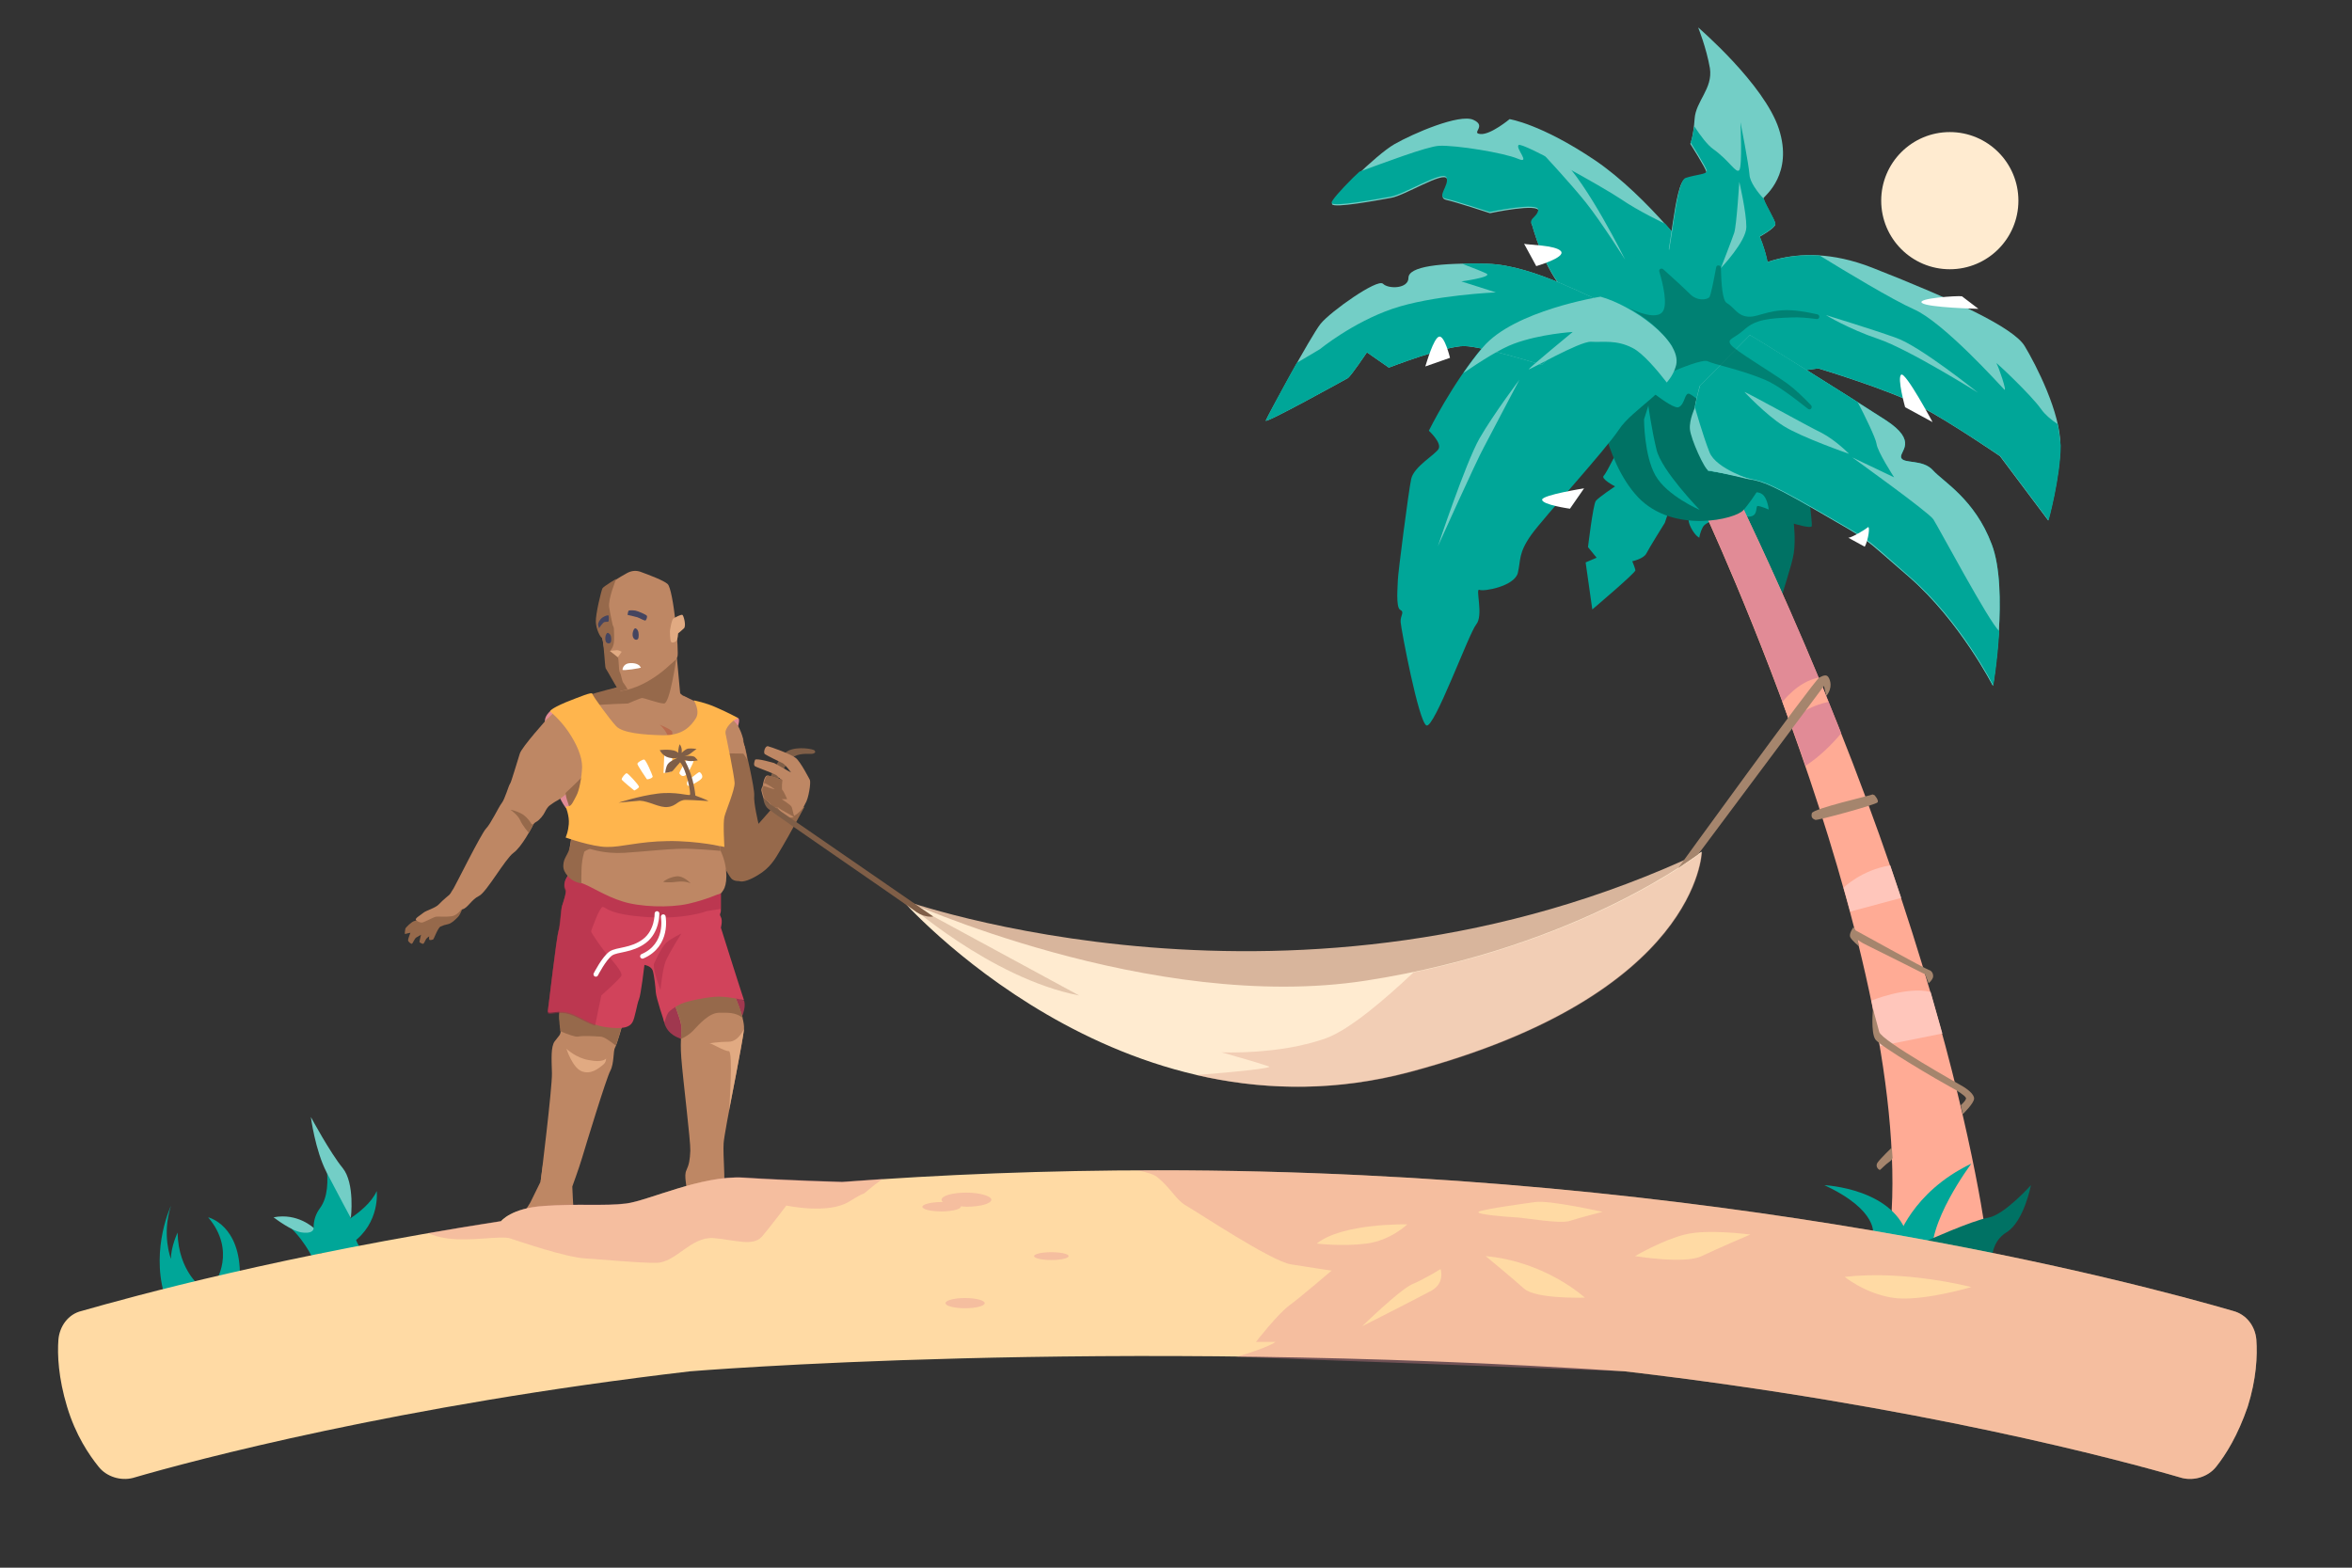 <?xml version="1.0" encoding="utf-8"?>
<!-- Generator: Adobe Illustrator 23.0.4, SVG Export Plug-In . SVG Version: 6.00 Build 0)  -->
<svg version="1.1" id="Layer_1" xmlns="http://www.w3.org/2000/svg" xmlns:xlink="http://www.w3.org/1999/xlink" x="0px" y="0px"
	 viewBox="0 0 600 400" style="enable-background:new 0 0 600 400;" xml:space="preserve">
<rect x="0" y="0" width="600" height="400" fill="#333333" stroke="none"/>
<style type="text/css">
	.st0{fill:#BE8764;}
	.st1{fill:#D18969;}
	.st2{fill:#E18B96;}
	.st3{fill:#00A698;}
	.st4{fill:#96694B;}
	.st5{fill:#7F5E47;}
	.st6{fill:#A0384F;}
	.st7{fill:#D1435B;}
	.st8{fill:#BA6B4D;}
	.st9{opacity:0.5;fill:#A82C47;}
	.st10{fill:#E5A389;}
	.st11{opacity:0.5;fill:#BA6B4D;}
	.st12{fill:#007264;}
	.st13{fill:#73CEC6;}
	.st14{fill:#D8B59C;}
	.st15{fill:#FFAB95;}
	.st16{fill:#F6BA5B;}
	.st17{fill:#FFC6BB;}
	.st18{fill:#FFEBD0;}
	.st19{fill:#A5856D;}
	.st20{opacity:0.7;fill:#D8B59C;}
	.st21{fill:#FFFFFF;}
	.st22{opacity:0.7;fill:#007264;}
	.st23{fill:#FFDAA4;}
	.st24{opacity:0.4;fill:#E0A28C;}
	.st25{fill:none;stroke:#FFFFFF;stroke-width:1.205;stroke-linecap:round;stroke-linejoin:round;stroke-miterlimit:10;}
	.st26{fill:#E1AA82;}
	.st27{fill:#444560;}
	.st28{fill:#FFB54D;}
	.st29{opacity:0.35;fill:#E18B96;}
</style>
<g>
	<path class="st0" d="M137.9,301.5c0,0-1.6,3.3-2.6,5.3c-1.1,1.9-3.5,5.4-3.5,5.4s14.7-0.5,14.6-2.5c-0.2-1.9-0.4-6.8-0.4-6.8
		l-1.3-3.6l-0.4-3.7l-5.8,1.6"/>
	<path class="st1" d="M175,303.8v3c0,0,14-1.1,13.6-1.5c-0.4-0.4-4-2.8-4-2.8"/>
	<path class="st2" d="M140.3,181.5c0,0-1.4,1.2-1.3,2.6c0.2,1.4,3.3,15.6,3.2,17.2s2,4.8,2.3,5c0.3,0.2,12.1,2.9,12.5,3.2
		s19.1,0.5,19.1,0.5s15.2-27,12-26.8c-0.6,0-15.2,2.1-15.2,2.1"/>
	<path class="st3" d="M54.9,327.2c0,0,5.5-8-1.8-16.6c0,0,8.3,1.9,8.1,15.1"/>
	<path class="st3" d="M51.6,328.7c0,0-6.1-4.2-6.3-14.2c0,0-1.7,3.6-1.7,6.7c0,0-2.4-6.1,0-13.5c0,0-5,10.5-1.8,22.2"/>
	<path class="st4" d="M118.3,230.9c0,0-0.7,2.3-1.5,3.1c-0.8,0.8-1.6,1.6-2.5,1.8c-0.9,0.2-1.2,0.3-1.9,0.6s-1.7,3.2-1.9,3.3
		c-0.2,0.1-1,0.3-1,0c-0.1-0.3,0-0.8,0-0.8s-0.6,0.4-0.8,0.7c-0.2,0.3-0.5,1.1-0.7,1.2c-0.2,0.1-1-0.3-1-0.5s0.4-1.8,0.4-1.8
		s-0.8,0.5-1.2,0.7c-0.4,0.2-0.9,1.5-1.1,1.6s-1-0.5-1-0.9c0-0.4,0.6-1.9,0.6-1.9s-1.1,0.2-1.3,0.3c-0.3,0.1,0-1,0-1.3
		s1.7-1.9,2.3-2c0.6-0.1,2.1-1.2,2.5-1.3c0.4-0.2,1.4-0.7,1.4-0.7"/>
	<path class="st5" d="M196.6,198.1c0,0,2.2-5.5,4.6-6.6c2.4-1.1,6.3-0.4,6.6,0s0.2,0.6-0.4,0.8s-2.9-0.3-4.8,0.7
		c-1.9,1-4.1,5.9-4.1,5.9"/>
	<path class="st0" d="M139.7,183.3c0,0-6.6,7.3-7.1,9c-0.6,1.8-2.2,7.4-2.5,7.7c-0.3,0.3-1.3,3.9-2.1,4.9c-0.8,1-2.8,5.3-4,6.5
		s-7.9,14.7-8.3,15.3c-0.4,0.6-1.5,2.3-1.5,3c0,0.7,2.4,2.6,3.8,2.3c1.3-0.3,2.3-2.5,4.2-3.4c1.9-0.9,6.7-9.5,8.8-11
		c2.1-1.5,4.8-6.7,4.8-6.7s0.2-0.8,1-1.2c0.8-0.4,1.9-1.8,2.2-2.5c0.9-1.8,1.5-1.8,2.1-2.3c0.6-0.5,1.3-0.5,3.8-2.7
		c2.5-2.2,5.9-9.6,5.9-9.6l0.7-8.5"/>
	<path class="st4" d="M205.2,205.9c0,0-4.3,8-5.6,10.1c-1.3,2.1-2.4,4.6-5.2,6.6c-2.9,2-5,2.6-5.9,2.2c0,0-1.2,0.1-1.9-0.6
		s-3.7-6.2-4-7s-3.2-12.1-3.2-12.4s2.9-13.9,3.1-14.6c0.1-0.7,1.2-2.6,2.9-2.7s4.6,2.9,4.6,2.9s2.6,10.9,2.4,12.6
		c-0.2,1.8,1.1,7.2,1.1,7.2l5.1-5.8"/>
	<path class="st1" d="M152.9,124.5"/>
	<path class="st6" d="M189.8,255.3c0,0,0.7,1.4-0.7,4.5c-1.4,3-1.1,6.2-5.7,6.1c-4.7-0.2-12.2,0.6-13.9-4.8s6.6-12.1,6.6-12.1"/>
	<path class="st0" d="M158.9,261.1c0,0-1.5,5.4-2,6.2c-0.5,0.8-0.2,4-1.2,5.9c-1,1.8-6.4,19.5-7.2,22.2c-0.8,2.7-2.6,7.6-2.6,7.6
		s-2.3-1-4.6-1.4c-2.4-0.4-3.4,0-3.4,0s3-24.1,2.9-27.8s-0.3-6.7,0.7-8.1s1.7-1.6,1.5-3.2c-0.2-1.5-0.5-3.7,0-5.5"/>
	<path class="st4" d="M142.9,263.1c1.9,0.8,3.8,1.5,4.5,1.4c1.5-0.3,4-0.1,5.9,0c0.9,0.1,2.4,1.2,3.8,2.3c0.6-1.6,1.7-5.6,1.7-5.6
		l-15.9-4.1c-0.5,1.8-0.2,4,0,5.5C142.9,262.7,142.9,262.9,142.9,263.1z"/>
	<path class="st0" d="M186.8,252.7c0,0,3.2,6.8,3,9.8c-0.2,3-5,26-5.2,29.2c-0.2,3.2,0.5,9.9,0,10.8s-5.5,1.8-6.6,1
		c-1.1-0.8-3.1,1.6-2.9,0.3c0.2-1.3-0.7-3.7,0-5.2c0.7-1.5,0.9-2.7,1-5c0.1-2.4-1.9-18.3-2.3-23.7c-0.4-5.4,0.3-6.1,0-8.2
		c-0.3-2.2-1.9-5.2-1.8-6.6"/>
	<path class="st4" d="M173.7,265.1c0.9-0.4,2.1-1.1,3-2c1.7-1.8,4.2-4.7,6.8-4.7c1.8,0,4.3-0.2,6,1.4c-0.8-3.2-2.7-7.1-2.7-7.1
		L172,255c-0.2,1.3,1.5,4.4,1.8,6.6C173.9,262.9,173.8,263.6,173.7,265.1z"/>
	<path class="st7" d="M183.9,227.9c0,0,0,3.5,0,4.4c0,0.9-0.5,0.8,0,1.7s0,2.7,0,2.7s5.2,16.5,5.9,18.5c0,0-3.7-0.9-6.4-0.9
		s-8,1.1-9.6,1.8c-1.7,0.8-3,1.8-3.4,2.4s-0.9,2.4-0.9,2.4s-2.1-6.2-2.2-7.7c-0.1-1.5-0.4-4.3-0.8-5.6c-0.5-1.2-2.1-1.4-2.1-1.4
		s-0.9,7.7-1.4,8.8c-0.5,1.1-1,4.8-1.7,5.9s-2.1,1.8-6.6,1.2c-4.5-0.6-7.1-3.2-10.1-3.8c-3.1-0.6-5.1,0.9-4.8-0.6
		c0.2-1.5,2.2-18.6,2.7-20.2c0.5-1.5,0.6-5.5,0.9-6.4s1.2-3.6,0.9-4.1c-0.3-0.5-0.5-1.5,0-2.6c0.5-1.1,1.8-2.6,1.7-3.2"/>
	<path class="st8" d="M139.7,184.1"/>
	<path class="st0" d="M149.8,190.5l-5.5,2.3c0,0-0.2,3,0,5c0.2,1.9,2.4,6.5,2.3,6.8l0.9,5.8l2.3,3.3l4.9-14.3"/>
	<path class="st0" d="M172.5,165.9c0,0,0.9,9.7,1,10.9c0.2,1.2,12.8,6.2,14,7.8c1.2,1.5,2.4,6,2.4,6s-7.2-1.4-12.1-0.9
		s-8.2,5.9-12.3,5.4c-4-0.5-8.6-6.9-11.3-8.1c-2.7-1.2-15.2-2.8-15.2-2.8s3.6-4.6,8.4-5.8c2.4-0.6,11.3-2.9,11.9-4.1
		c0.7-1.2,2.4-7.6,2-10.3"/>
	<path class="st4" d="M157.3,175.4c0,0-0.2,0-0.4,0.1c-1.7,0.4-8.2,2.1-10.5,3.2c-2.6,1.2-4.2,2.4-4.2,2.4s0,0,1,0.4
		c1,0.4,5.5-1.2,8-1.5s9-0.5,9-0.5s3-1.3,3.5-1.4c0.5-0.1,4.3,1.4,5.7,1.4c1.5,0,3.1-11.3,3.1-11.3s-3.7,3.6-5.3,2.1
		c-1.6-1.5-6.3-2.2-6.3-2.2s-1.2,5.4-2.3,6.2"/>
	<path class="st9" d="M153.4,254c0,0,4.6-4.1,5.1-5c0.5-0.9-2.7-4.4-3.4-5.2c-0.8-0.8-4.4-5.8-4.3-6.2s2.2-6.3,3-6.2
		c0.8,0.1,1.6,2,11.4,2.6s15-1.5,15-1.5l3.7-0.6c0-1.3,0-3.9,0-3.9l-38-6.5c0.1,0.6-1.1,2.1-1.7,3.2c-0.5,1.1-0.3,2.1,0,2.6
		c0.3,0.5-0.6,3.2-0.9,4.1c-0.3,0.9-0.5,4.9-0.9,6.4c-0.5,1.5-2.4,18.6-2.7,20.2c-0.2,1.5,1.8,0,4.8,0.6c2.4,0.5,4.4,2.1,7.3,3.1
		L153.4,254z"/>
	<path class="st10" d="M164,161.9"/>
	<path class="st10" d="M158.9,161.5"/>
	<path class="st1" d="M169.4,156.8"/>
	<path class="st0" d="M184,188.7c0,0,1.9,9.1,1.9,12c0,2.9-2.6,7.3-2.7,8.2c-0.1,0.9,0.4,6.4,0.7,8.7c0.3,2.4-0.1,4,0,5.9
		c0.1,1.9,0.7,4.2,0,4.4c-0.7,0.2-3.5,1.6-8.3,2.7c-4.8,1.1-12.5,0.8-16.8-0.6c-4.3-1.3-8.1-3.9-10.5-4.7c-2.5-0.8-3.8-3.4-3.7-3.8
		c0.1-0.4,1.2-9.6,2-11.5c0.8-1.9,0.8-5.4,0.8-6.3s-0.8-9.8-0.4-12.8c0.3-3,1.8-7.7,1.8-7.7"/>
	<path class="st0" d="M206.6,199c0,0-2.4-4.7-3.6-5.6c-1.2-1-6.3-2.8-7.1-3c-0.8-0.1-1.2,1.7-0.8,2c0.4,0.3,3.8,2,4.5,2.3
		s2.2,2.4,2.2,2.4l-4.3-2.4c0,0-4.7-1.4-4.9-0.8s-0.4,1.3,0,1.6c0.4,0.3,5.3,2,5.6,2.4c0.3,0.4,1.2,1.1,1.2,1.1s-3.2-1.2-3.8-1.1
		c-0.6,0.2-1,2.2-1,2.5s-0.6,0.9-0.3,1.6c0.2,0.7,0.4,2.1,1.1,2.3s1.3,1.5,1.9,1.7c0.6,0.1,1,0,1,0s2.9,3,4.1,2.3s2.4-1.8,3-3.2
		C206.3,203.8,206.9,199.6,206.6,199z"/>
	<g>
		<g>
			<path class="st4" d="M201.9,205.8c-0.3-0.5-2.5-1.9-2.5-1.9h1.4c0,0-0.9-2.1-1.2-2.3c-0.3-0.2,0-2.6,0-2.6s-3.2-1.2-3.8-1.1
				c-0.6,0.2-1,2.2-1,2.5c0,0.3-0.6,0.9-0.3,1.6c0.2,0.7,0.4,2.1,1.1,2.3c0.7,0.2,1.3,1.5,1.9,1.7c0.6,0.1,1,0,1,0s2.9,3,4.1,2.3
				C202.3,207.4,202.1,206.1,201.9,205.8z"/>
		</g>
	</g>
	<path class="st0" d="M194.7,200.5c0,0,2.7,0.9,2.9,0.9c0.2,0-2.1-1.5-2.6-1.6L194.7,200.5z"/>
	<path class="st0" d="M150.5,187.2c0,0-4.2,4.4-4.1,7.1c0.1,2.7,2.5,7.7,3,7.8"/>
	<path class="st0" d="M190.2,192.3c-0.9-3.9-2.3-7-2.3-7s-0.4,1.2-1,1.8c-0.6,0.6-2.7,2.5-2.7,2.5l0.5,2.6"/>
	<path class="st0" d="M198.4,206.1l4.1,2.3C202.5,208.4,200.8,209.7,198.4,206.1z"/>
	<path class="st4" d="M144.3,202.6c-0.2-1.8,1.6-3.5,3.1-4.4c0.3-0.2,0.7-0.3,1-0.3c1.4,0,2.1,4,5.8,5.3c3.7,1.3,8.9,0.6,8.9,0.6
		s-1.8,1.9-4.4,2.3s-3.9,1.2-6.9,5.6c-3,4.4-3.3,8-3.4,9.1c-0.1,1.1-0.1,4.6-0.1,4.6s-4.2-0.6-3.7-3.8c0.5-3.2,1.7-9.4,1.3-13
		C145.7,206.6,144.5,204.3,144.3,202.6z"/>
	<path class="st11" d="M183.3,208.5c0,0-3.7-3.9-4-4.4s1.6,0.3,3.4,0c1.8-0.3,3.2-0.9,3.2-0.9"/>
	<path class="st11" d="M156.9,200.4c0,0,0.7,1.8,3.1,1.7c2.4-0.1,1.6-1.8,0.9-2.7C160.1,198.5,156.8,198.7,156.9,200.4z"/>
	<path class="st11" d="M180.2,201.3c0,0,0.7,1.8,3.1,1.7c2.4-0.1,1.6-1.8,0.9-2.7C183.4,199.4,180.2,199.6,180.2,201.3z"/>
	<path class="st4" d="M169.2,225c0.1-0.2,1.6-1.2,3.4-1.4c1.8-0.2,3.6,1.8,3.6,1.8s-1.2-0.7-3.6-0.4S169.2,225,169.2,225z"/>
	<path class="st3" d="M413.8,112.9c-0.5,0.5-3.8,7.6-4.7,8.5c-0.8,0.8,2.9,2.7,2.9,2.7s-4.2,2.8-4.9,3.7c-0.7,0.9-2,11.8-2,11.8
		l2.2,2.7l-2.8,1.2l1.7,12c0,0,11.1-9.4,11-10s-0.8-2.3-0.8-2.3s2.9-0.6,3.6-2s4.7-7.8,4.7-7.8l1.6-4.8"/>
	<path class="st12" d="M460.9,123.3c0.4,1.1,1.4,10.1,1.3,10.9c-0.1,0.8-4.6-0.6-4.6-0.6s0.5,4.1,0,7.5c-0.5,3.4-3,10-2.8,10.6
		c0.3,0.6-1.7,3.4-1.7,3.4s-9.9-23.9-10-23.8c0,0,3.3-13.8,3.3-13.8"/>
	<path class="st3" d="M438.5,132.5c0,0-3.3,0.5-4.1,2c-0.8,1.5-0.9,2.7-0.9,2.7s-1-0.4-2.1-2.5c-1.1-2.1-0.5-3.2-0.5-3.2"/>
	<path class="st3" d="M445.9,125.9c0,0,2-0.8,3.5,0.1c1.5,0.9,1.8,4,1.8,4s-2.1-0.9-2.8-0.9c-0.7,0,0.4,3-2.8,2.7s-4.2,0.1-4.2,0.1
		l-1.4-1.7"/>
	<path class="st13" d="M433.2,67.4c0,0-12.6-17.2-26.3-26.5c-13.8-9.3-21.8-10.5-21.8-10.5s-4.8,4-7.4,3.8c-2.6-0.2,1.7-2-1.8-3.6
		c-3.5-1.7-15.5,3.5-20.2,6.2c-4.7,2.7-16.2,14.1-15.9,15.3c0.4,1.1,11.6-1,15-1.6c3.4-0.5,13.5-6.9,14.3-4.9c0.8,2-2.6,4.8-0.2,5.4
		c2.4,0.5,11.2,3.4,11.2,3.4s12.7-2.7,12.4-0.5c-0.2,1.4-1.6,1.9-1.8,2.8l0,0l0,0c-0.1,0.3,0,0.5,0.2,0.9c0.9,3.2,4.3,14.4,11,19.3
		c3.1,2.3,6.4,3.8,9.2,4.8c5.6,7.9,12,14.1,12,14.1L433.2,67.4z"/>
	<path class="st3" d="M424.8,57.1c0,0-6.8-3.2-11.3-6.3c-4.6-3.1-25.2-14.6-26.1-13.8c-0.9,0.8,3.3,5-0.2,3.5
		c-3.5-1.5-15.7-3.5-20.1-3.3c-3.2,0.2-14.2,4.4-20.3,6.6c-0.6,0.6-1.2,1.1-1.7,1.6c-3.1,3.1-5.6,5.9-5.4,6.4c0.4,1.1,11.6-1,15-1.6
		c3.4-0.5,13.5-6.9,14.3-4.9c0.8,2-2.6,4.8-0.2,5.4c2.4,0.5,11.2,3.4,11.2,3.4s12.7-2.7,12.4-0.5c-0.2,1.4-1.6,1.9-1.8,2.8
		c-0.1,0.3,0,0.5,0.2,0.9c0.9,3.2,4.3,14.4,11,19.3c3.1,2.3,6.4,3.8,9.2,4.8c5.6,7.9,12,14.1,12,14.1l10-28.4
		C433.2,67.4,429.9,62.8,424.8,57.1z"/>
	<path class="st14" d="M229.9,229.5c0,0,101.2,36.6,204.2-12.1c0,0-34.7,33.5-54.9,39.3s-102.9,0-102.9,0"/>
	<path class="st3" d="M79.5,320.5c0,0-4-8.1-9.7-9.9c0,0,10.7-0.8,15,8.3"/>
	<path class="st15" d="M434,128.9c0,0,57.6,122.2,47.6,189.9l25.8,2.3c0,0-7.4-78.1-66.8-199.8"/>
	<path class="st3" d="M82.6,320.5c0,0-5.1-6.6-1-12.2c4.2-5.6,0.2-17.4,0.2-17.4s8.5,9.9,7.6,17.4c-0.9,7.5,5.3,14.2,5.3,14.2"/>
	<path class="st3" d="M83.4,314.2c0,0,10.1-4.4,12.7-10.3c0,0,1,8.1-6.3,13.3"/>
	<path class="st3" d="M477.8,315.1c0,0,1.6-6.2-12.4-12.7c0,0,18.2,0.8,21.4,13.6"/>
	<path class="st3" d="M484,316.4c0,0,3.6-12.2,18.9-19.5c0,0-11.7,15.5-9.9,24.7"/>
	<path class="st12" d="M491.1,316.8c0,0,12-5.4,16.1-6.1s10.9-8.3,10.9-8.3s-1.8,9.3-6.2,12c-4.4,2.7-3.7,7.9-3.7,7.9"/>
	<path class="st16" d="M177.1,304.3c-0.2,0-0.3,0.1-0.3,0.1S176.9,304.4,177.1,304.3C177.1,304.4,177.1,304.3,177.1,304.3z"/>
	<path class="st2" d="M469.7,187.1c-7.9-20.1-17.5-42.1-29-65.7l-6.6,7.6c0,0,13.6,28.9,26.5,66.4
		C464.1,193.1,467.1,190.2,469.7,187.1z"/>
	<path class="st17" d="M470.3,226.5c0,0,4.5-4.5,11.9-5.7l2.8,8.3l-13,3.5"/>
	<path class="st17" d="M477.4,255.3c0,0,9-3.7,15.1-2.2l3,10.6l-15.9,3.2"/>
	<path class="st15" d="M454.7,179.1c0,0,4-5.3,9.3-6.2l2.4,6.2c0,0-7.9,1.5-9.5,6.2"/>
	<path class="st12" d="M444.8,130.1c0,0,6-6.7,8.2-15.4c2.3-8.7-2.8-20.6-2.8-20.6l-1.1,3.6c0,0-1.4-8.7-12.9-12
		c-11.5-3.3-20.5-11.2-20.5-11.2s-3.5,7.5-4.4,13.5c-0.9,6,3.2,14.4,3.2,14.4l-7.3-3.1c0,0,1.7,18.1,10.7,27.6
		C426.9,136.3,442.9,132.5,444.8,130.1z"/>
	<circle class="st18" cx="497.4" cy="51.2" r="17.5"/>
	<path class="st19" d="M477.7,202.7c-0.5,0.3-15.2,3.6-15.5,4.8c-0.3,1.2,0.4,1.5,0.9,1.7c0.5,0.2,15.6-3.9,15.9-4.5
		c0.3-0.6-0.8-1.8-0.8-1.8"/>
	<path class="st19" d="M473.4,237.4c0,0,17.9,9.9,18.7,10.1s1.2,1.2,1,1.9s-1.1,1.5-1.1,1.5l-0.9-2.3c0,0-13.3-6.7-14.8-7.4
		c-1.5-0.7-2.4-1.4-2.4-1.4l0.4,1.7c0,0-1.9-1.5-2.3-2.4c-0.4-0.9,0.8-2.5,0.8-2.5"/>
	<path class="st19" d="M477.8,257.4c0,0-0.6,6,0.6,7.8c1.2,1.8,16.8,10.9,18.9,12s3.9,2.3,4.2,2.9c0.3,0.5-1.3,1.9-1.3,1.9l0.5,2.3
		c0,0,2.9-2.8,2.9-4c0-1.2-1.9-2.5-2.7-3c-0.8-0.5-20.9-11.7-21.5-14C478.8,261,477.8,257.4,477.8,257.4z"/>
	<path class="st19" d="M482.6,292.8c0,0-2.9,2.8-3.6,3.8c-0.8,1.1,0.4,2,0.6,1.9s1.4-1.4,2.3-2c0.9-0.6,0.9-1.1,0.9-1.1"/>
	<path class="st18" d="M434.1,217.3c0,0-0.6,36.5-74.5,56.2s-129.7-44.1-129.7-44.1s63.8,29.3,118.6,20.8S434.1,217.3,434.1,217.3z"
		/>
	<path class="st20" d="M275.3,254c-22.7-4.4-44.8-24.3-44.8-24.3L275.3,254z"/>
	<path class="st3" d="M408.3,75.6c0,0-22.1,3.5-30,12.9c-7.9,9.4-13.8,21.4-13.8,21.4s3.3,3,2.5,4.6c-0.8,1.5-6.3,4.5-7,7.7
		c-0.7,3.2-3.4,24.4-3.4,25.7s-0.6,7.1,0.6,7.7s0,1.4,0.1,3.1s4.6,25.6,6.6,26.4c2,0.8,10.8-23.5,12.7-25.8c1.9-2.3-0.3-9.3,0.8-8.8
		s8.9-0.9,9.8-4.3c0.8-3.4,0.1-5,3.4-9.7c3.3-4.6,18.9-21.6,22.4-26.9c3.5-5.3,13.4-10.2,14.7-16.5S416.3,77.7,408.3,75.6z"/>
	<path class="st13" d="M409.7,77.2c-2.3-0.1-18.1-9.6-30.3-9.9c-12.2-0.3-20.1,0.7-20.1,3.6c0,2.8-5.1,2.9-6.5,1.5
		c-1.4-1.4-13.4,7.1-15.9,10.2s-13.6,23.7-14,24.7c-0.4,1,20-10.3,20.9-10.8c0.9-0.6,4.9-6.6,4.9-6.6l5.6,3.9c0,0,14.5-5.6,19.3-5.5
		c4.7,0.1,19.7,4.8,19.7,4.8"/>
	<path class="st13" d="M424.5,68c1.6-1.1,2.6-21.4,5.4-22.3s5.5-0.9,5.4-1.8c-0.1-0.9-4.1-7.2-4.1-7.2s0.8-1.9,1.1-6.4
		s4.7-7.7,3.9-12.9c-0.9-5.2-3-10.4-3-10.4s16.9,14.5,20.6,25.9c3.7,11.4-3.5,17-3.9,17.6c-0.3,0.6,3,5.7,3,6.7c0,1-4,3.2-4,3.2
		s4.4,9.8,1.3,15.7c-3.1,5.9-8.6,10.1-8.6,10.1"/>
	<path class="st13" d="M444.6,70c0,0,12.4-9.8,33-1.7c20.6,8.1,36,15.2,38.9,20s9.2,17.1,9.1,25.4s-3.1,19.1-3.1,19.1l-12.3-16.4
		c0,0-12.1-8.3-20.1-12.6c-7.9-4.3-26.3-9.8-26.3-9.8l-22.9,3.1l-5.8,0"/>
	<path class="st3" d="M379.4,67.3c-2.3-0.1-4.4-0.1-6.4,0c2.7,1,5.4,2.1,6.2,2.5c1.7,0.9-6.4,2-6.4,2l8.8,2.8c0,0-16.2,0.7-26.4,4.2
		c-10.2,3.5-18.5,10.3-18.5,10.3l-5.9,3.5c-3.7,6.6-7.7,14.1-7.9,14.7c-0.4,1,20-10.3,20.9-10.8c0.9-0.6,4.9-6.6,4.9-6.6l5.6,3.9
		c0,0,14.5-5.6,19.3-5.5c4.7,0.1,19.7,4.8,19.7,4.8l16.4-15.9C407.4,77.1,391.6,67.6,379.4,67.3z"/>
	<path class="st3" d="M446.4,85.5c0.7,0.3,25.9,16,34.5,21.6c8.7,5.6,3.5,8.1,4.1,9.7c0.6,1.6,5.5,0.3,8.1,3.2s10.7,7.4,15,18.9
		c4.4,11.5,0.3,36.1,0.3,36.1s-8.4-16.5-21.4-27.8c-13.1-11.3-8.9-8.4-23.5-16.9c-14.6-8.5-14.7-7.3-18.2-8.3
		c-3.5-1-9.6-1.9-9.6-1.9s-2.6-6.8-3.6-9.9c-1-3.1,1.5-11.7,1.5-11.7"/>
	<path class="st3" d="M423.7,62.1c0,0-11.6,4.9-13,10.5S405.5,91.3,417,95c11.5,3.7,23.7,4.2,23.9,2.3s5.7-17.5,5.7-17.5"/>
	<path class="st3" d="M417.2,96.6c0,0,9.3,8,11,7.3s1.5-3.9,2.8-3.4c1.2,0.5,4.7,4,7,3.1s8-8.2,8-8.2"/>
	<path class="st13" d="M366.8,139.4c0,0,7-21.1,10.6-27.5c3.7-6.4,10.2-15,10.2-15s-7.5,14.2-9.1,17.3
		C376.8,117.2,366.8,139.4,366.8,139.4z"/>
	<path class="st3" d="M448.9,60.3c0,0,4-2.2,4-3.2c0-0.9-2.5-4.9-2.9-6.3c-1.7-1.8-3.6-4.4-3.7-6.2c-0.2-2.8-2.3-13.4-2.3-13.4
		s0.5,11.2-0.3,12.2c-0.8,1-2.5-2.4-6.7-5.4c-1.4-1-3.1-3.2-4.8-5.8c-0.4,2.9-0.9,4.2-0.9,4.2s4,6.3,4.1,7.2
		c0.1,0.9-2.7,0.9-5.4,1.8c-2.7,0.9-3.7,21.2-5.4,22.3l17.2,18.1c0,0,5.5-4.2,8.6-10.1C453.3,70.2,448.9,60.3,448.9,60.3z"/>
	<path class="st3" d="M524.9,108.2c-1.7-1.1-3.3-2.5-4.2-3.8c-2.6-3.7-11.9-12.4-11.4-11.7c0.5,0.7,2.8,7.5,2,6.7
		c-0.8-0.8-15.5-17.2-23.1-20.5c-5.4-2.4-17.5-9.7-24-13.7c-12.4-0.8-19.5,4.8-19.5,4.8l-9.5,27.1l5.8,0l22.9-3.1
		c0,0,18.4,5.5,26.3,9.8c7.9,4.3,20.1,12.6,20.1,12.6l12.3,16.4c0,0,3-10.8,3.1-19.1C525.5,112,525.3,110.1,524.9,108.2z"/>
	<path class="st13" d="M446.4,85.5c0.7,0.3,25.9,16,34.5,21.6c8.7,5.6,3.5,8.1,4.1,9.7c0.6,1.6,5.5,0.3,8.1,3.2s10.7,7.4,15,18.9
		c4.4,11.5,0.3,36.1,0.3,36.1s-8.4-16.5-21.4-27.8c-13.1-11.3-8.9-8.4-23.5-16.9c-14.6-8.5-14.7-7.3-18.2-8.3
		c-3.5-1-9.6-1.9-9.6-1.9s-2.6-6.8-3.6-9.9c-1-3.1,1.5-11.7,1.5-11.7"/>
	<path class="st3" d="M510,161c-2.5-2.1-15.5-26.5-16.8-28.5c-1.3-1.9-20.7-15.8-20.7-15.8l10.7,5.1c0,0-4.3-6.6-4.5-8.6
		c-0.2-1.4-3-7.2-4.8-10.6C463,95.7,447,85.7,446.4,85.5l-12.7,12.9c0,0-2.6,8.6-1.5,11.7s3.6,9.9,3.6,9.9s6.1,0.9,9.6,1.9
		c3.5,1,3.6-0.2,18.2,8.3c14.6,8.5,10.5,5.5,23.5,16.9c13.1,11.3,21.4,27.8,21.4,27.8S509.6,168.7,510,161C510,161,510,161,510,161z
		"/>
	<path class="st21" d="M471.5,137.2c0.6,0.1,4.1-1.9,4.9-2.6c0.8-0.8,0.2,3.3-0.7,4.9"/>
	<path class="st22" d="M426.6,88.4c0,0-4-6.4-12.3-10.4c0,0,7.5,4.1,9.7,1.7c1.6-1.7,0.2-7.3-0.7-10.4c-0.2-0.6,0.5-1,1-0.6
		c2,1.8,5.3,4.8,6.7,6.2c1.9,2,4.3,1.6,5,1c0.4-0.3,1.1-4,1.8-7.7c0.1-0.7,1.2-0.6,1.2,0.1c0.1,4.1,0.4,8.4,1.5,9
		c2.1,1.3,2.7,3.3,5.5,3.5c2.8,0.2,6-2.5,13.3-1.4c1.5,0.2,2.9,0.5,4.3,0.8c0.8,0.2,0.6,1.3-0.2,1.2c-2.3-0.3-4.6-0.5-6.4-0.4
		c-5.6,0.2-9.1,0.5-11.9,3c-2.8,2.5-4.6,2.4-3.6,3.9c1,1.5,9.6,6.5,14.5,10c1.9,1.4,4.1,3.5,6,5.5c0.5,0.6-0.2,1.4-0.8,0.9
		c-3.7-2.9-8.1-6.3-11.2-7.5c-6-2.5-13-3.9-14.3-4.6c-1.2-0.7-7.6,2-8.5,2.4c-0.1,0-0.2,0-0.2,0l-2.9-0.1"/>
	<path class="st21" d="M486,103.9c0,0-2.1-7.5-1-8.3c1.1-0.8,8,12.1,8,12.1"/>
	<path class="st21" d="M500.5,75.6c-1-0.2-11.7,0.5-10.2,1.7s14.4,1.5,14.4,1.5"/>
	<path class="st21" d="M404.1,124.6c0,0-10.7,1.7-10.7,2.9c0,1.3,7.1,2.3,7.1,2.3"/>
	<path class="st21" d="M363.6,93.5c0.3-0.9,2.1-7.2,3.5-7.6s2.8,5.4,2.8,5.4"/>
	<path class="st21" d="M388.8,62.2c0.8,0.3,8.1,0.3,9.4,1.9c1.3,1.6-6.3,3.8-6.3,3.8"/>
	<path class="st13" d="M386.2,87.7c6.7-2.5,15-3,15-3s-10.8,8.9-11.2,9.5c-0.4,0.6,13-7.2,15.9-7c2.9,0.2,6.4-0.6,10.6,1.6
		c2.6,1.3,6.3,5.7,8.7,8.8c1.2-1.4,2-2.9,2.4-4.5c1.4-6.3-11.3-15.2-19.3-17.4c0,0-22.1,3.5-30,12.9c-1.8,2.1-3.5,4.4-5,6.6
		C377.8,92.1,382.9,88.9,386.2,87.7z"/>
	<path class="st23" d="M46.8,329.9c-0.2,0.1-0.4,0.2-0.7,0.3c0,0,0.2,0,0.7,0C46.9,330.1,46.9,330,46.8,329.9z"/>
	<path class="st13" d="M432.4,104c0,0-1.5,3-1.3,5.5s3.8,10.4,4.7,10.5c0.9,0.1,11.3,2.5,11.3,2.5s-9.3-2.8-11-7.1
		S432.4,104,432.4,104z"/>
	<path class="st13" d="M393.2,38.8c0,0,7.3,7.8,11.3,12.8s10.1,14.7,10.1,14.7s-9.6-19.5-16.5-26"/>
	<path class="st13" d="M443.7,46.4c0,0-0.7,11.2-1.3,13c-0.6,1.8-3.4,9-3.4,9s6.5-6.8,6.5-10.5C445.5,54.1,443.7,46.4,443.7,46.4z"
		/>
	<path class="st13" d="M465.8,80.4c0,0,11.8,3.6,17.9,5.8c6.1,2.1,20.9,14,20.9,14s-17.7-11.1-25.4-13.7S465.8,80.4,465.8,80.4z"/>
	<path class="st13" d="M445,100c1.2,0.4,15.9,8.6,19.6,10.4c3.7,1.9,7.1,5.4,7.1,5.4s-12.1-4.2-16.7-7.1S445,100,445,100z"/>
	<path class="st24" d="M360.6,248.1c-7.3,6.9-16.3,14.6-22.3,16.8c-11.9,4.3-26.7,3.6-26.7,3.6s9.6,2.7,12.1,3.6
		c1.2,0.4-8.1,1.4-18.6,2.2c16.4,3.8,34.9,4.5,54.6-0.7c73.8-19.7,74.5-56.2,74.5-56.2S407.9,238.2,360.6,248.1z"/>
	<path class="st3" d="M419.4,107c0,0,0,9.2,2.9,14.3c2.9,5.2,11.3,8.8,11.3,8.8s-9.7-10-11-15.3s-2.1-11.3-2.1-11.3L419.4,107z"/>
	<path class="st5" d="M196.1,204.9c0,0,41.6,28.7,41.9,28.9c0.1,0.1-0.1,0.1-0.5,0.1c-1.3,0-2.5-0.4-3.6-1.1
		c-6.4-4.6-36.1-24.9-37.9-26.4c-1.2-1-1.3-2.9-1.3-2.9"/>
	<path class="st5" d="M202.3,192.3"/>
	<path class="st8" d="M145,200.4"/>
	<path class="st9" d="M166.8,246c0,0,1.8-4.2,3.1-5.4c1.3-1.2,3.9-2.4,3.9-2.4s-3.2,5.1-4,7.1s-1.3,7.3-1.3,7.3
		S166.6,247.8,166.8,246z"/>
	<path class="st25" d="M167.6,233.1c0,0,0.1,4.5-3.2,7c-3.3,2.5-7,2.1-8.6,3.2c-1.7,1.2-3.8,5.3-3.8,5.3"/>
	<path class="st25" d="M169.2,233.9c0,0,1.4,7.2-5.3,10.1"/>
	<path class="st0" d="M142.8,203.8c-0.6,0.3,6.4-5.8,6.6-6.8c0.8-4.5-3-2.7-3-2.7"/>
	<path class="st0" d="M184.2,189.7c0,0,1.2-0.2,2.7,0c1.5,0.2,3.7,4.1,3.7,4.1s-1.1-9-4.5-10.6"/>
	<path class="st0" d="M174.3,177.5c0.2,0.1,2.3,3.7,4,4.3s6,1.7,7.4,2.9s4,4.4,4,4.4s-0.8-4.3-3.1-5.6
		C184.4,182.4,174.3,177.5,174.3,177.5z"/>
	<path class="st0" d="M115,228c0,0-2.1,1.7-3,2.7c-0.9,1-3.3,1.6-4,2.2c-0.7,0.6-2.2,1.4-1.9,1.8c0.3,0.4,1,0.7,1.5,0.7
		s3-1.4,3.6-1.5s2.5,0.1,3.9-0.1c1.4-0.1,2.6-1.7,2.8-2.1c0.2-0.4,0.4-1.3,0.4-1.3s-0.8-0.3-0.8-0.5"/>
	<path class="st26" d="M144.5,267.6c0,0,1.5,4.7,3.8,5.7c2.4,1,4.4-0.7,5.4-1.5c1-0.7,0.9-1.7,0.9-1.7s-0.8,1.1-4.3,0.4
		C147,270,144.5,267.6,144.5,267.6z"/>
	<path class="st4" d="M135.6,210.3c0,0-0.8-1.6-2.4-2.6c-1.6-0.9-3-1.1-3-1.1s1.9,1.3,2.5,2.7c0.6,1.4,2.2,3.2,2.2,3.2s1-2,1.1-2.1
		C136.1,210.2,135.6,210.3,135.6,210.3z"/>
	<path class="st8" d="M168.3,184.9c0,0,1.1,0.9,1.8,2.3c0.7,1.4,1.4,2.6,1.4,2.6s0-2.3,0-3C171.5,186.2,168.3,184.9,168.3,184.9z"/>
	<path class="st10" d="M173.4,158.6"/>
	<path class="st0" d="M160,146.2c1.1-0.6,2.3-0.7,3.4-0.3c2.2,0.8,5.9,2.2,6.9,3.1c1.5,1.3,3,17.6,2.5,18.6c-0.6,1-7,7.7-14.4,8.7
		c-0.7,0.1-3.5-5.8-3.6-6s-0.9-7.1-1.2-7.6c-0.3-0.5-0.8-2.6-1.1-3.5c-0.4-0.9,0.7-7.8,2-9.3C155.3,148.9,158.2,147.2,160,146.2z"/>
	<path class="st26" d="M170.9,161c0,0,0.4-2.9,0.9-3.2s2-1.1,2.3-0.9c0.3,0.2,1,2.7,0.4,3.4c-0.6,0.6-1.5,1.3-1.5,1.3
		s-0.1,1.7-0.5,2c-0.5,0.3-0.9,0.5-1.3,0.2C170.9,163.4,170.9,161,170.9,161z"/>
	<path class="st4" d="M156.6,160.3c0,0,0.2,3.1-0.1,4.2s-0.9,1.6-0.9,1.6s1.7,1,2,1.5c0.3,0.5,0.2,3.3,0.5,3.9
		c0.4,0.6,0.5,2.1,0.9,2.7c0.5,0.6,1.1,1.7,1.1,1.7s-1.9,0.5-2.2,0.3s-3.1-5.3-3.4-5.7c-0.2-0.4-0.5-7.6-1-7.8
		c-0.4-0.2-1.4-2.1-1.5-4s1.4-8.1,1.7-8.6c0.3-0.5,3.5-2.4,3.5-2.4s-2.1,5.1-1.8,7.2c0.3,2.1,0.9,4.4,0.9,4.6
		C156.5,159.8,156.6,160.3,156.6,160.3z"/>
	<path class="st21" d="M163.1,169.8c0,0-0.7-0.7-2.4-0.6c-1.7,0.1-1.9,1.5-1.9,1.7c0,0.3,4.8-0.4,4.7-0.6
		C163.3,170.1,163.1,169.8,163.1,169.8z"/>
	<path class="st26" d="M155.6,166.1c0,0,1.3-0.2,1.8-0.2s1.2,0.4,1.2,0.4l-1,1.4"/>
	<path class="st4" d="M149,217.3c0,0,1.2-0.7,1.5-0.7c0.3,0,3.5,1.3,8.8,1c5.2-0.3,13.1-1.3,17.3-1c4.2,0.2,7.2,0.5,7.2,0.5
		l-0.1-1.1l-14.5-4.3l-22.2,1.5"/>
	<path class="st27" d="M161.5,161.1c0,0-0.3,0.8,0,1.5c0.3,0.8,1.3,0.9,1.4,0c0.1-0.9,0-1.8-0.6-2.2
		C161.8,160,161.5,161.1,161.5,161.1z"/>
	<path class="st27" d="M154.5,162.2c0,0-0.2,0.7,0,1.4s1.3,0.8,1.4,0s0-1.7-0.6-2C154.8,161.1,154.5,162.2,154.5,162.2z"/>
	<path class="st27" d="M160.1,156.9c0,0,1.9,0.4,2.5,0.6s1.9,1,2.1,0.8s0.5-0.9,0.3-1.2s-2.3-1.2-2.9-1.3s-1.4-0.1-1.7,0
		C160.2,155.9,160.1,156.9,160.1,156.9z"/>
	<path class="st27" d="M152.8,160.3c0.2-0.2,1-1.6,1.5-1.6c0.5-0.1,1,0.1,1-0.4c0-0.5,0.1-1.3-0.2-1.3s-1.3,0.3-1.9,1
		c-0.6,0.7-0.7,1.4-0.6,1.6S152.8,160.3,152.8,160.3z"/>
	<path class="st28" d="M140.3,181.5c0,0,2.6,2.1,4.7,5.2c2.1,3.1,3.5,6.3,3.5,9c-0.1,2.6-0.7,6-1.5,7.4c-0.8,1.5-1.2,2.5-1.9,2.6
		c-0.8,0.1-0.8,0.1-0.8,0.1s1,2.4,0.8,4.5c-0.2,2-0.5,2.5-0.8,3.4c0,0,6.8,2.4,10.5,2.4c3.7,0.1,8-1.4,15.6-1.5
		c7.6-0.1,14.4,1.5,14.4,1.5s-0.4-6.1,0-7.7c0.4-1.6,2.7-6.9,2.6-8.7c-0.1-1.8-2-11.1-2.3-12.5c-0.3-1.5,1.9-3.3,2.3-3.5
		c0.4-0.2,0.9-0.5,0.9-0.5s-3-1.6-5.6-2.7c-2.6-1.2-5.7-1.8-5.7-1.8s1.7,2.7,0.5,4.6s-3.3,4.4-8.4,4.3c-5.1-0.1-10.3-0.6-11.9-2.3
		c-1.6-1.7-6-7.7-6.1-8.3c-0.1-0.5-3,0.7-6.8,2.2C140.3,180.9,140.3,181.5,140.3,181.5z"/>
	<path class="st21" d="M161.8,201.7c0,0-3.1-2.5-3.2-2.8c-0.1-0.4,1-1.7,1.3-1.6c0.3,0,2.9,2.8,3.1,3.4
		C163.1,201.1,161.8,201.7,161.8,201.7z"/>
	<path class="st21" d="M165,198.8c0,0-2.4-3.5-2.4-3.9c0-0.4,1.3-1.1,1.7-1.1c0.5,0,2.1,3.9,2.2,4.3S165.2,199,165,198.8z"/>
	<path class="st21" d="M169.2,197.2c0.2-0.2,0.1-4.6,0.4-4.9c0.3-0.3,1.5-0.2,1.8-0.1c0.3,0.2-0.1,4.5-0.3,4.7
		S169.2,197.2,169.2,197.2z"/>
	<path class="st21" d="M175.3,193.5c0,0-2.1,3.6-2,3.8s0.6,1,1.4,0.6c0.8-0.3,2.2-3.3,2.2-3.7C176.9,193.9,175.3,193.5,175.3,193.5z
		"/>
	<path class="st21" d="M175.5,199.2c0,0,2.6-2.2,2.9-2.2c0.3,0,1.1,1,0.6,1.6c-0.5,0.7-3.2,2.1-3.5,1.9S175.1,199.5,175.5,199.2z"/>
	<path class="st28" d="M168.7,197.3"/>
	<path class="st5" d="M157.8,204.8c0,0,5.2-1.7,9.9-2.3c4.6-0.6,8,0.6,8.3,0.3c0.3-0.3-0.8-6.3-2.5-8.3c0,0-1.6,1.8-1.9,2.2
		c-0.3,0.3-1.9,0.5-1.9,0.5s0.1-1.5,0.7-2.3c0.6-0.8,2.6-1.6,2.6-1.6s-0.8,0.4-2.4,0s-2.3-1.9-2.3-1.9s3.7-0.5,4.7,0.7
		c0,0,0-1.3,0.4-2.2c0,0,0.7,0.8,0.5,2.2c0,0,0.9-1,1.7-1.1c0.9-0.1,2.1,0.1,2.1,0.1s-1,0.7-1.6,1.2s-1.5,0.6-1.5,0.6
		s2.2-0.2,2.7,0.3s0.7,0.8,0.7,0.8s-2,0.5-3.4-0.1c0,0,2.2,3.4,2.8,9.1c0,0,3.1,1.1,3.3,1.4c0,0-3.9-0.3-5.8-0.3s-2.4,1.6-4.5,1.8
		c-2.1,0.3-4.8-1.5-7.2-1.6C161.1,204.5,157.8,204.8,157.8,204.8z"/>
	<path class="st23" d="M414.5,349.9c74.6,8.7,126.7,22.7,142.1,27.2c3.1,0.8,6.7-0.3,8.7-2.8c2.5-3.1,5.6-8.1,8.1-15.4
		c2.2-7,2.5-12.9,2.2-17.1c-0.3-3.4-2.5-6.4-5.9-7.3c-24.1-7-130.9-35.9-274.4-35.9c-28.4,0-55.3,1.1-80.5,3l0,0
		c0,0-14.4-0.4-25.1-1.1c-10.7-0.7-24.4,5.9-30,6.6c-5.6,0.7-12.3,0-20.8,0.6c-8.5,0.5-11.1,3.9-11.1,3.9l0,0
		c-55.5,8.6-93.7,19.1-107,22.9c-3.4,0.8-5.6,3.9-5.9,7.3c-0.3,3.9,0,9.8,2.2,17.1c2.2,7.3,5.6,12.3,8.1,15.4c2,2.5,5.6,3.6,8.7,2.8
		c15.4-4.5,67.8-18.5,142.1-27.2C176.2,349.9,280.9,341.1,414.5,349.9"/>
	<path class="st29" d="M414.5,349.9c74.6,8.7,126.7,22.7,142.1,27.2c3.1,0.8,6.7-0.3,8.7-2.8c2.5-3.1,5.6-8.1,8.1-15.4
		c2.2-7,2.5-12.9,2.2-17.1c-0.3-3.4-2.5-6.4-5.9-7.3c-24.1-7-130.9-35.9-274.4-35.9c-1.7,0-3.4,0-5.1,0c2.4,0.5,4.3,1.1,5.1,1.8
		c3.6,3,4.7,5.8,7.4,7.3s21.6,14.1,26.6,14.9s10.4,1.6,10.4,1.6s-7.7,6.6-10.8,8.9c-3.1,2.3-8.5,9.3-8.5,9.3h5c0,0-1.5,1.3-9.9,3.8
		 M335.9,317.3c6.6-5.3,23.1-4.9,23.1-4.9s-4.2,4.1-10.4,4.9C342.5,318.1,335.9,317.3,335.9,317.3z M365.2,329.3
		c-3.5,1.9-17.7,9.1-17.7,9.1s9.3-9.1,12.7-10.7c3.5-1.5,7.3-3.9,7.3-3.9S368.7,327.3,365.2,329.3z M388.8,328.8
		c-3-2.7-9.8-8.3-9.8-8.3c15.4,1.4,25.3,10.6,25.3,10.6S391.8,331.5,388.8,328.8z M400.5,311.5c-2.5,0.9-12.1-0.9-14-0.9
		c-1.8-0.1-10.1-0.7-9.3-1.4c0.9-0.7,14.5-2.5,14.5-2.5c3.7-0.5,17.1,2.5,17.1,2.5S403,310.7,400.5,311.5z M434.1,320.5
		c-4.3,2.1-17,0-17,0s7-4.1,12.7-5.5c5.7-1.5,16.7,0,16.7,0S438.5,318.4,434.1,320.5z M482.7,331.1c-7-1.1-12.1-5.3-12.1-5.3
		c15.5-1.8,32.3,2.6,32.3,2.6S489.7,332.3,482.7,331.1z"/>
	<path class="st19" d="M465.3,175L433.2,218l-5.1,3.5c0,0,34.6-47.8,36-48.6s2-0.7,2.4,0c0.4,0.7,1.1,2.5-0.6,4.7"/>
	<path class="st29" d="M109.2,314.6c1.2,0.6,2.8,1.1,5,1.4c6.1,0.8,13.6-0.8,16,0c2.5,0.8,14,4.8,19.2,5.1
		c5.3,0.3,13.4,1.2,18.2,1.1c4.8-0.1,8.7-6.7,14.4-6.3c5.7,0.5,10.1,2.2,12.4-0.4c2.2-2.6,6.2-7.9,6.2-7.9s10.7,2.3,16-1
		c5.3-3.3,2.5-0.9,5.3-3.3c0.8-0.7,2-1.6,3.3-2.5c-3.4,0.2-6.8,0.5-10.1,0.7l0,0c0,0-14.4-0.4-25.1-1.1c-10.7-0.7-24.4,5.9-30,6.6
		c-5.6,0.7-12.3,0-20.8,0.6c-8.5,0.5-11.1,3.9-11.1,3.9l0,0C121.4,312.5,115.2,313.6,109.2,314.6z"/>
	<path class="st13" d="M89.5,310.8c0,0,1.1-8.9-2.1-12.8c-3.2-3.9-8.1-13-8.1-13s1.1,8.5,4,14.1S89.5,310.8,89.5,310.8z"/>
	<path class="st13" d="M80,313.3c0,0-4.1-3.9-10.2-2.7c0,0,4.7,3.7,7.5,3.9C80.2,314.8,80,313.3,80,313.3z"/>
	<path class="st29" d="M246.5,304.3c-3.5,0-6.3,0.8-6.3,1.8c0,0.2,0.1,0.4,0.3,0.6c-0.1,0-0.2,0-0.3,0c-2.7,0-4.9,0.6-4.9,1.2
		c0,0.7,2.2,1.2,4.9,1.2c2.7,0,4.9-0.6,4.9-1.2c0,0,0,0,0-0.1c0.5,0,1,0.1,1.5,0.1c3.5,0,6.3-0.8,6.3-1.8
		C252.9,305.2,250,304.3,246.5,304.3z"/>
	<ellipse class="st29" cx="268.2" cy="320.5" rx="4.4" ry="1"/>
	<ellipse class="st29" cx="246.2" cy="332.5" rx="5" ry="1.3"/>
	<path class="st26" d="M181,266.2c0.6,0,3.7,2,4.9,2c1.2,0,0.1,15,0.1,15s3.5-17.6,3.8-20.7c0,0-1.4,3.3-3.9,3.3
		C183.4,265.8,181,266.2,181,266.2z"/>
	<path class="st4" d="M145.9,224.4c0,0-2.3-1.4-2.2-3.6s1.3-2.5,1.8-5.2"/>
	<path class="st0" d="M183.8,217.1c0,0,1.5,2.7,1.5,6.4c0,3.7-1.4,4.4-1.9,4.6c-0.5,0.2-3.8-1.2-3.8-1.2"/>
</g>
</svg>
